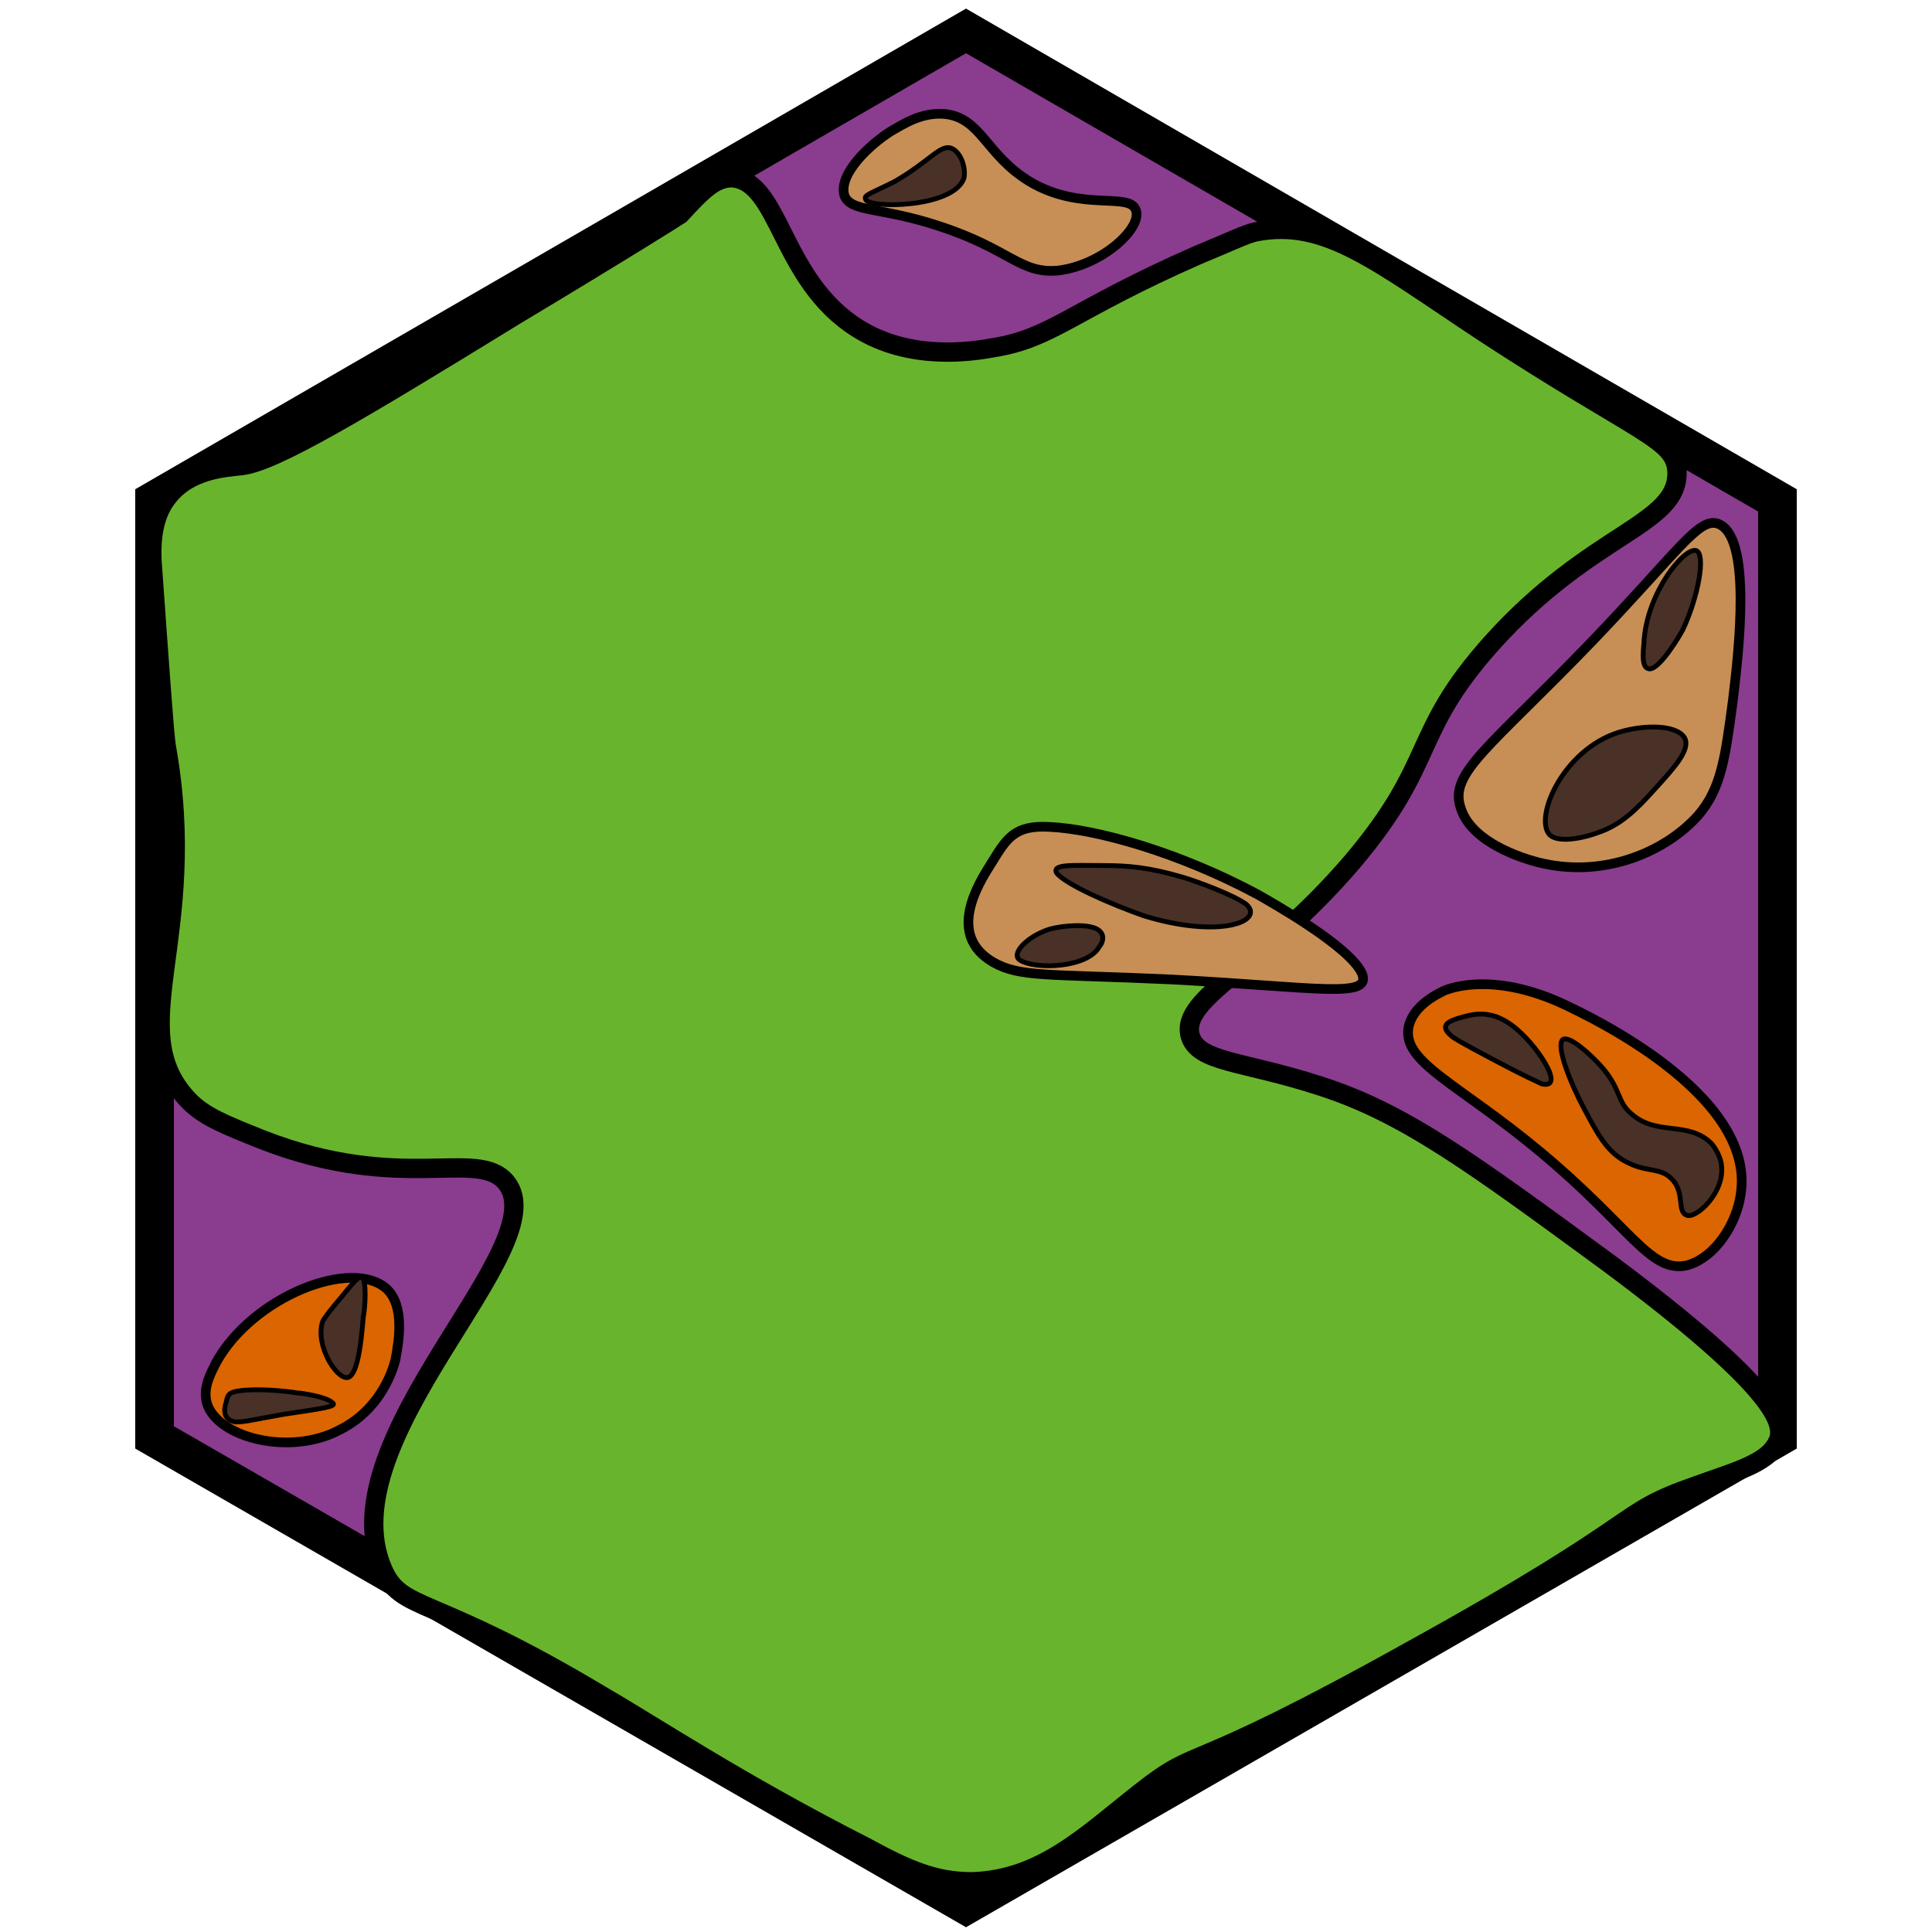 <?xml version="1.0" encoding="utf-8"?><!-- Generator: Adobe Illustrator 26.0.3, SVG Export Plug-In . SVG Version: 6.00 Build 0)  --><svg version="1.1" id="Ebene_1" xmlns="http://www.w3.org/2000/svg" xmlns:xlink="http://www.w3.org/1999/xlink" x="0px" y="0px"	 viewBox="0 0 100 100" style="enable-background:new 0 0 100 100;" xml:space="preserve"><style type="text/css">	.st0{fill:#8A3C8F;stroke:#000000;stroke-width:2;stroke-miterlimit:10;}	.st1{fill:#69B42D;stroke:#000000;stroke-miterlimit:10;}	.st2{fill:#C78F55;stroke:#000000;stroke-width:0.5;stroke-miterlimit:10;}	.st3{fill:#493127;stroke:#000000;stroke-width:0.25;stroke-miterlimit:10;}	.st4{fill:#DB6500;stroke:#000000;stroke-width:0.5;stroke-miterlimit:10;}	.st5{fill:#493127;stroke:#000000;stroke-width:0.25;stroke-miterlimit:10;}	.st6{fill:#69B42D;stroke:#000000;stroke-miterlimit:10;}</style><g id="Ebene_2_00000093860788734264317370000010671531211922489223_"></g><g id="Ebene_1_00000017510764199299988230000010460311392665681541_">	<polygon class="st0" points="8,25.9 50,1.6 92,25.9 92,74.4 50,98.6 8,74.4 	"/></g><path class="st1" d="M37.9,9.2c2.5,0.2,2.5,5.3,6.5,7.8c2.7,1.7,5.9,1.2,7,1c3.1-0.5,4-1.9,10.6-4.8c1.7-0.7,2.5-1.1,3-1.2	c3.6-0.7,6.2,1.5,11.8,5.2c8.1,5.3,9.9,5.5,10,7.2c0.1,2.8-4.4,3.1-9.6,8.9C73,38,74.4,39.4,70,44.6c-4.7,5.5-8.9,7-8.4,9	c0.4,1.4,2.7,1.3,6.7,2.6c4.4,1.4,7.9,4,15,9.2c9,6.7,8.9,8.3,8.8,9c-0.4,1.3-2.1,1.7-4.3,2.5c-4.3,1.5-2.2,1.6-14.7,8.5	c-12.2,6.8-10.8,4.8-14.1,7.4c-2.8,2.2-5.1,4.5-8.7,4.6c-1.9,0-3.3-0.6-5.5-1.8c-6.5-3.3-11-6.3-13.6-7.8c-9-5.4-10.4-4.3-11.4-6.6	c-2.9-6.8,9.1-16.7,6.4-20c-1.5-1.8-5.4,0.6-12.6-2.2c-2-0.8-3-1.2-3.8-2c-3.6-3.7,0.6-8.4-1.2-18.4c-0.1-0.7-0.3-3.5-0.7-9.1	c-0.1-1.1-0.1-2.7,0.8-3.8c1.1-1.4,2.9-1.5,3.8-1.6c1.7-0.2,5.9-2.7,14.2-7.8c5.5-3.3,8.2-5,8.5-5.2C36.4,9.8,37,9.2,37.9,9.2z"/><path class="st2" d="M87.9,42.2c-1.7,1.9-4.8,3.2-8,2.5c-0.5-0.1-3.7-0.9-4.3-2.9c-0.6-1.8,1.5-3.1,6.8-8.6c4.5-4.7,5.5-6.4,6.5-6.1	c1.8,0.6,1.1,6.6,0.8,9.1C89.3,39.2,89.1,40.8,87.9,42.2z"/><path class="st3" d="M85.6,40.9c-0.9,1-1.7,1.8-2.9,2.2c-0.5,0.2-2,0.6-2.5,0.1c-0.8-0.9,0.7-4.4,3.6-5.3c1.3-0.4,3-0.4,3.4,0.3	C87.5,38.8,86.7,39.7,85.6,40.9z"/><path class="st3" d="M87.1,32.6c-0.5,0.9-1.4,2.2-1.8,2c-0.4-0.1-0.2-1.2-0.2-1.5c0.2-2.5,2.1-4.8,2.7-4.6	C88.3,28.7,87.9,30.9,87.1,32.6z"/><path class="st2" d="M54.3,42.8c2.4,0.1,6.7,1.3,10.8,3.5c0.7,0.4,4.8,2.7,5.4,4.1c0.5,1.3-2.3,0.7-9.8,0.3	c-6.5-0.3-7.9-0.1-9.3-0.9c-2.4-1.4-0.8-4-0.1-5.1C52.1,43.4,52.5,42.7,54.3,42.8z"/><path class="st3" d="M57.1,44.8c1.3,0,2.4,0.1,4.1,0.6c0.7,0.2,2.6,0.9,3.3,1.4c1,0.9-1.4,1.8-5.3,0.6c-1.7-0.6-4-1.6-4.5-2.2	C54.4,44.7,55.6,44.8,57.1,44.8z"/><path class="st3" d="M54.3,48.1c0.7-0.2,2-0.3,2.5,0s0.2,0.8,0.1,0.9c-0.6,1.1-3.3,1.2-4.1,0.7C52.3,49.4,53.1,48.5,54.3,48.1z"/><path class="st2" d="M48.9,5.9C50.8,6.1,51,8,53.3,9.4c2.7,1.6,5.2,0.5,5.5,1.5c0.3,0.9-1.7,2.8-4,3.1c-2,0.2-2.5-1.1-6.2-2.3	c-3-1-4.6-0.7-4.9-1.6C43.4,9,45,7.5,46.1,6.8C46.8,6.4,47.7,5.8,48.9,5.9z"/><path class="st3" d="M46.3,9.4c1.9-1.1,2.4-2,3-1.7c0.4,0.2,0.7,0.9,0.6,1.5c-0.5,1.6-5.1,1.6-5.1,1.1C44.7,10.1,45.1,10,46.3,9.4z"	/><path class="st4" d="M17.6,74c-2.6,1.4-6.4,0.4-6.9-1.4c-0.2-0.8,0.2-1.5,0.5-2.1c1.9-3.4,7-5.4,8.8-3.8c1,0.9,0.6,2.9,0.5,3.5	C20.5,70.3,20,72.8,17.6,74z"/><path class="st5" d="M12.3,72c0.6-0.1,1.8-0.1,3.1,0.1c0.2,0,1.5,0.2,1.8,0.5c0.3,0.2-0.5,0.3-2.5,0.6c-1.7,0.3-2,0.4-2.5,0.4	c-0.7-0.1-0.6-0.7-0.5-1C11.8,72.2,11.8,72.1,12.3,72z"/><path class="st5" d="M18.8,68.2c-0.1,1.3-0.3,3-0.8,3.1c-0.6,0.1-1.7-1.7-1.3-2.9c0.1-0.2,0.4-0.6,1-1.3c0.8-1,0.9-1,1-1	C19,66.2,18.9,67.7,18.8,68.2z"/><path class="st2" d="M45.8,66.3"/><path class="st4" d="M-35.6,5.2"/><path class="st6" d="M-52.1,58.8"/><path class="st6" d="M54.9,41.6"/><path class="st6" d="M-32.6,87.1"/><path class="st4" d="M81.2,52.1c0.8,0.4,9.7,4.5,8.9,9.7c-0.2,1.5-1.3,3.3-2.8,3.7c-1.9,0.4-2.9-2-7.6-5.9c-4.2-3.5-7.1-4.6-6.8-6.4	c0.2-1.1,1.4-1.7,1.8-1.9C74.7,51.3,77.1,50.1,81.2,52.1z"/><path class="st5" d="M86.6,61.1c-0.6-0.7-1.3-0.4-2.3-0.9c-1.1-0.5-1.6-1.5-2.3-2.8c-0.7-1.3-1.5-3.3-1.1-3.6	c0.4-0.2,1.5,0.9,1.7,1.1c1.4,1.4,1,2.1,1.9,2.8c1.3,1.1,2.9,0.3,4.1,1.5c0.4,0.5,0.5,1,0.5,1.1c0.2,1.4-1.3,2.8-1.8,2.6	C86.8,62.7,87.2,61.8,86.6,61.1z"/><path class="st5" d="M75.5,52.7c0.7-0.2,1.6-0.5,2.8,0.4c1.2,0.9,2.8,3.3,1.5,3c-0.2-0.1-0.9-0.4-2.4-1.2c-1.9-1-2.2-1.2-2.3-1.3	C74.4,53,75.2,52.8,75.5,52.7z"/></svg>